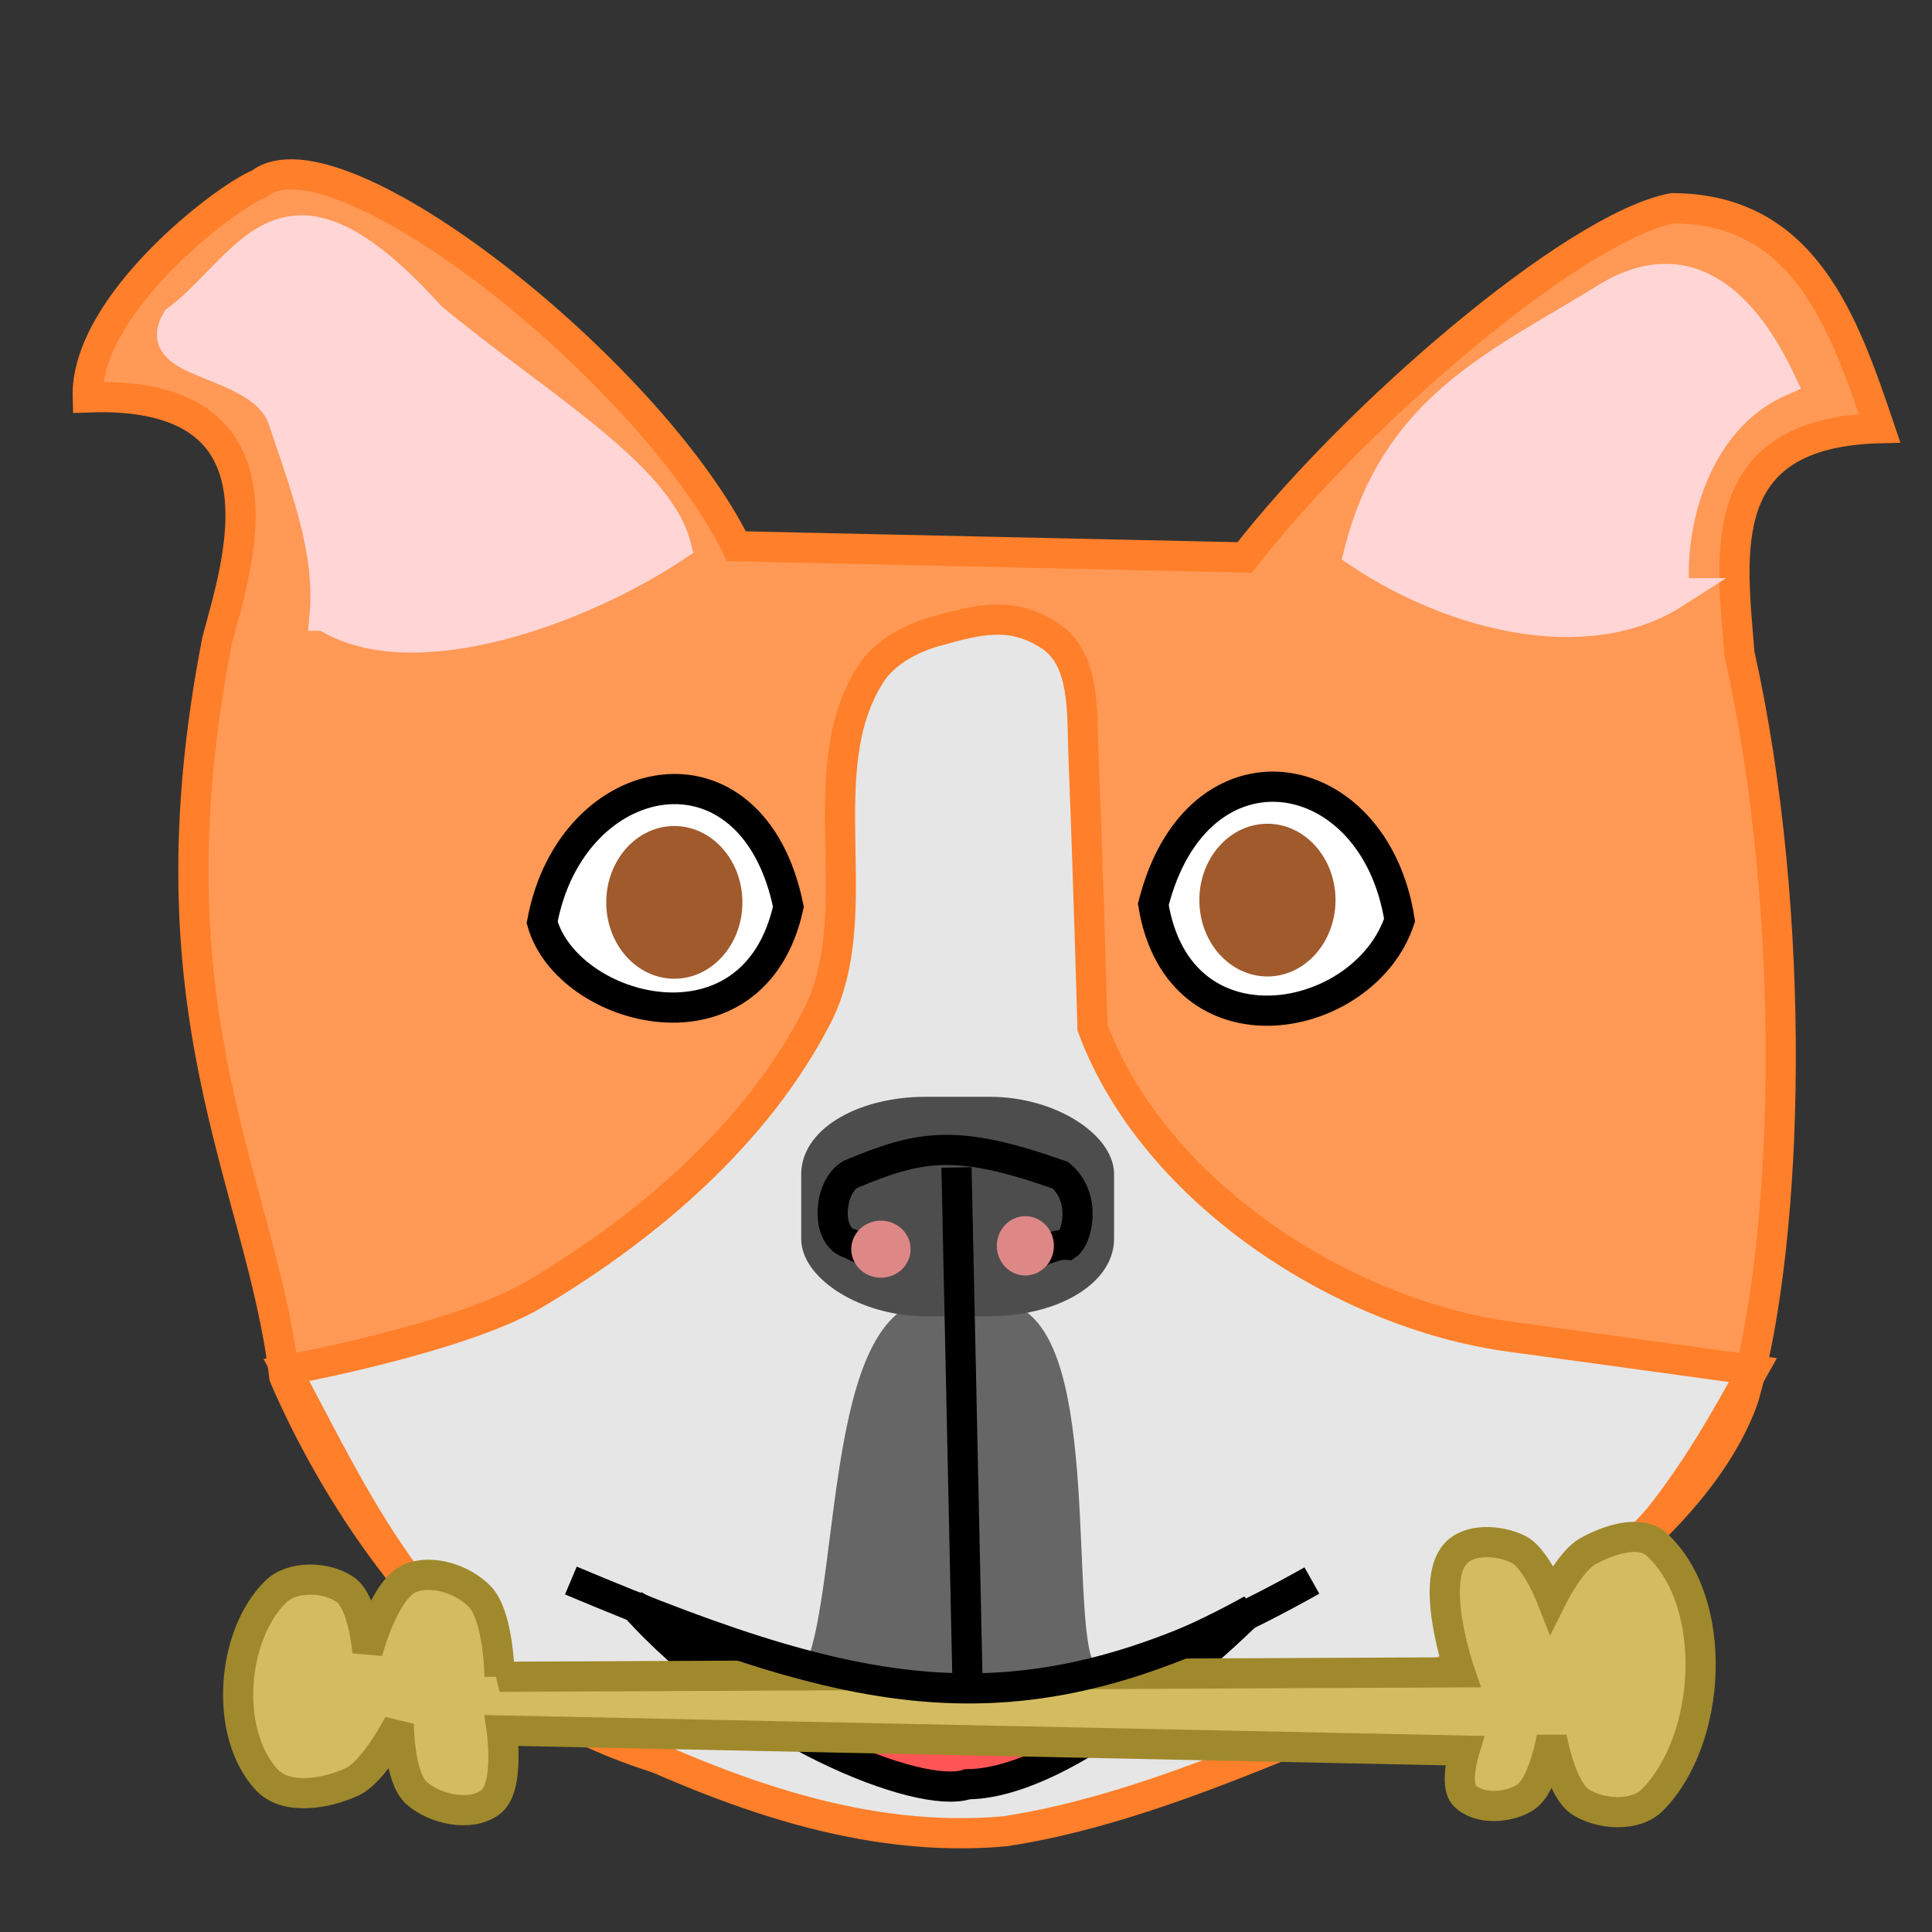 <?xml version="1.0" encoding="UTF-8" standalone="no"?>
<!-- Created with Inkscape (http://www.inkscape.org/) -->

<svg
   xmlns:dc="http://purl.org/dc/elements/1.1/"
   xmlns:cc="http://creativecommons.org/ns#"
   xmlns:rdf="http://www.w3.org/1999/02/22-rdf-syntax-ns#"
   xmlns:svg="http://www.w3.org/2000/svg"
   xmlns="http://www.w3.org/2000/svg"
   xmlns:sodipodi="http://sodipodi.sourceforge.net/DTD/sodipodi-0.dtd"
   xmlns:inkscape="http://www.inkscape.org/namespaces/inkscape"
   width="64"
   height="64"
   id="svg2"
   version="1.1"
   inkscape:version="0.48.2 r9819"
   sodipodi:docname="english.svg"
   inkscape:export-filename="/Developer/Workspace/Flash/BasicGame/src/data/englishbone.png"
   inkscape:export-xdpi="90"
   inkscape:export-ydpi="90">
  <rect width="100%" height="100%" fill="#333333" stroke="none"/>
  <defs
     id="defs4" />
  <sodipodi:namedview
     id="base"
     pagecolor="#ffffff"
     bordercolor="#666666"
     borderopacity="1.0"
     inkscape:pageopacity="0.0"
     inkscape:pageshadow="2"
     inkscape:zoom="13.484375"
     inkscape:cx="25.839181"
     inkscape:cy="31.880903"
     inkscape:document-units="px"
     inkscape:current-layer="g3248"
     showgrid="false"
     inkscape:window-width="1449"
     inkscape:window-height="1097"
     inkscape:window-x="0"
     inkscape:window-y="0"
     inkscape:window-maximized="0" />
  <g
     inkscape:label="Layer 1"
     inkscape:groupmode="layer"
     id="layer1"
     transform="translate(0,-988.362)">
    <path
       style="fill:#ff9955;stroke:#ff7f2a;stroke-width:1px;stroke-linecap:butt;stroke-linejoin:miter;stroke-opacity:1"
       d="m 44.273,57.029 c 6.089,-2.174 12.05,-6.548 13.497,-10.753 1.514,-5.32 1.786,-15.961 -0.148,-24.621 -0.265,-3.325 -0.894,-7.327 4.641,-7.471 C 61.071,10.668 59.775,6.91 55.397,6.897 52.117,7.544 44.864,13.787 41.233,18.466 L 24.399,18.095 C 21.488,12.244 11.148,4.095 8.603,6.081 c -1.148,0.455 -5.787,4.01 -5.697,7.082 6.987,-0.265 4.91,5.663 4.288,8.046 -2.423,12.389 1.444,17.882 2.225,24.399 1.504,3.506 4.79,8.98 9.715,11.569 5.313,2.714 16.342,3.749 25.14,-0.148 z"
       id="path3056"
       inkscape:connector-curvature="0"
       sodipodi:nodetypes="ccccccccccccc"
       inkscape:export-xdpi="90"
       inkscape:export-ydpi="90"
       transform="translate(0,988.362)" />
    <path
       style="fill:#e6e6e6;stroke:#ff7f2a;stroke-width:1px;stroke-linecap:butt;stroke-linejoin:miter;stroke-opacity:1"
       d="m 9.492,45.386 c 2.504,4.737 4.744,9.689 10.308,11.94 4.432,2.135 8.869,3.754 13.497,3.337 4.4,-0.673 8.949,-2.773 13.349,-4.598 2.95,-1.82 6.273,-3.415 8.306,-5.784 1.298,-1.632 2.201,-3.263 3.115,-4.895 l -8.083,-1.112 c -5.481,-0.754 -11.765,-4.767 -13.794,-10.234 0,0 -0.138,-5.026 -0.297,-8.973 -0.057,-1.425 0.082,-3.226 -1.112,-4.005 -1.264,-0.824 -2.33,-0.556 -3.782,-0.148 -0.825,0.232 -1.686,0.689 -2.151,1.409 -2.076,3.217 -0.031,7.941 -1.78,11.346 -1.997,3.887 -5.59,6.959 -9.344,9.196 -2.465,1.469 -8.232,2.521 -8.232,2.521 z"
       id="path3069"
       inkscape:connector-curvature="0"
       transform="translate(0,988.362)"
       sodipodi:nodetypes="ccccccscssssssc" />
    <path
       sodipodi:nodetypes="ccc"
       inkscape:connector-curvature="0"
       id="path3040"
       d="m 26.117,1018.397 c -1.136,5.177 -7.321,3.524 -8.158,0.519 0.959,-5.197 6.964,-6.343 8.158,-0.519 z"
       style="fill:#ffffff;stroke:#000000;stroke-width:1px;stroke-linecap:butt;stroke-linejoin:miter;stroke-opacity:1" />
    <path
       transform="matrix(-0.839,0,0,0.941,58.643,998.61)"
       d="m 45.46,20.876 c 0,1.208 -0.979,2.188 -2.188,2.188 -1.208,0 -2.188,-0.979 -2.188,-2.188 0,-1.208 0.979,-2.188 2.188,-2.188 1.208,0 2.188,0.979 2.188,2.188 z"
       sodipodi:ry="2.1877172"
       sodipodi:rx="2.1877172"
       sodipodi:cy="20.876015"
       sodipodi:cx="43.272305"
       id="path3038"
       style="fill:#a05a2c;stroke:#a05a2c"
       sodipodi:type="arc" />
    <path
       style="fill:#ffffff;stroke:#000000;stroke-width:1px;stroke-linecap:butt;stroke-linejoin:miter;stroke-opacity:1"
       d="m 38.205,1018.323 c 0.853,5.184 6.995,4.016 8.158,0.519 -0.83,-5.294 -6.707,-6.269 -8.158,-0.519 z"
       id="path3007"
       inkscape:connector-curvature="0"
       sodipodi:nodetypes="ccc" />
    <path
       sodipodi:type="arc"
       style="fill:#a05a2c;stroke:#a05a2c"
       id="path3009"
       sodipodi:cx="43.272305"
       sodipodi:cy="20.876015"
       sodipodi:rx="2.1877172"
       sodipodi:ry="2.1877172"
       d="m 45.46,20.876 c 0,1.208 -0.979,2.188 -2.188,2.188 -1.208,0 -2.188,-0.979 -2.188,-2.188 0,-1.208 0.979,-2.188 2.188,-2.188 1.208,0 2.188,0.979 2.188,2.188 z"
       transform="matrix(0.839,0,0,0.941,5.68,998.535)" />
    <path
       style="fill:#ffd5d5;stroke:#ffd5d5;stroke-width:1px;stroke-linecap:butt;stroke-linejoin:miter;stroke-opacity:1"
       d="M 10.753,20.394 C 10.956,18.215 10.074,15.999 9.387,13.924 8.7,11.849 4.872,12.215 5.859,10.605 8.337,8.743 9.342,5.026 14.272,10.498 c 3.28,2.746 7.519,5.188 8.125,7.597 -3.169,2.119 -8.758,4.147 -11.643,2.299 z"
       id="path3034"
       inkscape:connector-curvature="0"
       transform="translate(0,988.362)"
       sodipodi:nodetypes="cscccc" />
    <path
       sodipodi:nodetypes="ccccc"
       inkscape:connector-curvature="0"
       id="path3036"
       d="m 55.472,1008.014 c -0.203,-2.179 0.605,-5.749 3.517,-7.026 -1.093,-2.316 -2.975,-4.564 -5.89,-2.689 -3.474,2.136 -6.873,3.563 -8.083,8.38 3.169,2.119 7.572,3.183 10.457,1.335 z"
       style="fill:#ffd5d5;stroke:#ffd5d5;stroke-width:1px;stroke-linecap:butt;stroke-linejoin:miter;stroke-opacity:1" />
  </g>
  <g
     inkscape:groupmode="layer"
     id="layer5"
     inkscape:label="Bone"
     style="display:inline">
    <path
       transform="translate(0,-988.362)"
       sodipodi:nodetypes="cccc"
       inkscape:connector-curvature="0"
       id="path3052"
       d="m 32.046,1047.468 c 3.723,-0.03 9.418,-5.785 9.418,-5.785 -7.237,4.021 -13.809,3.699 -20.468,-0.148 3.751,4.197 9.493,6.468 11.05,5.933 z"
       style="fill:#ff5555;stroke:#000000;stroke-width:1px;stroke-linecap:butt;stroke-linejoin:miter;stroke-opacity:1;display:inline" />
    <path
       transform="translate(0,-988.362)"
       style="fill:#d3bc5f;stroke:#a0892c;stroke-width:1px;stroke-linecap:butt;stroke-linejoin:miter;stroke-opacity:1;display:inline"
       d="m 16.547,1043.908 31.815,-0.148 c 0,0 -1.024,-2.954 -0.148,-3.931 0.463,-0.517 1.452,-0.451 2.076,-0.148 0.593,0.287 1.112,1.631 1.112,1.631 0,0 0.616,-1.24 1.187,-1.557 0.673,-0.375 1.733,-0.745 2.299,-0.223 2.07,1.913 1.831,6.448 -0.148,8.454 -0.556,0.563 -1.702,0.494 -2.373,0.074 -0.666,-0.417 -0.964,-2.151 -0.964,-2.151 0,0 -0.27,1.616 -0.89,2.002 -0.567,0.353 -1.539,0.407 -2.002,-0.074 -0.343,-0.356 0,-1.483 0,-1.483 l -31.889,-0.667 c 0,0 0.268,1.89 -0.371,2.373 -0.655,0.496 -1.829,0.245 -2.447,-0.297 -0.595,-0.521 -0.593,-2.299 -0.593,-2.299 0,0 -0.807,1.582 -1.557,1.928 -0.853,0.394 -2.179,0.615 -2.818,-0.074 -1.415,-1.523 -1.185,-4.771 0.297,-6.229 0.546,-0.538 1.665,-0.505 2.299,-0.074 0.608,0.414 0.742,2.077 0.742,2.077 0,0 0.541,-2.083 1.409,-2.447 0.73,-0.307 1.741,0.032 2.299,0.593 0.646,0.651 0.667,2.669 0.667,2.669 z"
       id="path3004"
       inkscape:connector-curvature="0"
       sodipodi:nodetypes="ccsscsssscssccsscsssscssc" />
    <path
       transform="translate(0,-988.362)"
       style="fill:#666666;stroke:#666666;stroke-width:1px;stroke-linecap:butt;stroke-linejoin:miter;stroke-opacity:1"
       d="m 32.63,1031.968 c 3.347,-0.548 2.329,9.246 3.041,11.421 -5.587,0.809 -2.793,0.501 -8.38,-0.074 1.027,-3.085 0.664,-11.939 4.079,-11.421 z"
       id="path3045"
       inkscape:connector-curvature="0"
       sodipodi:nodetypes="ccccc" />
    <rect
       transform="translate(0,-988.362)"
       style="fill:#4d4d4d;stroke:#4d4d4d"
       id="rect3013"
       width="9.364"
       height="6.267"
       x="27.041"
       y="1025.195"
       rx="3.615"
       ry="2.058" />
    <path
       transform="translate(0,-988.362)"
       style="fill:none;stroke:#000000;stroke-width:1px;stroke-linecap:butt;stroke-linejoin:miter;stroke-opacity:1"
       d="m 34.429,1029.836 c 0.407,-0.178 0.718,-0.261 0.927,-0.241 0.306,-0.206 0.669,-1.533 -0.222,-2.299 -3.431,-1.216 -4.623,-1.012 -6.952,-0.037 -0.736,0.403 -0.853,2.085 -0.019,2.299 l 1.02,0.501 0,0"
       id="path3037"
       inkscape:connector-curvature="0"
       sodipodi:nodetypes="ccccccc" />
    <path
       transform="translate(0,-988.362)"
       style="fill:none;stroke:#000000;stroke-width:1px;stroke-linecap:butt;stroke-linejoin:miter;stroke-opacity:1"
       d="m 32.056,1044.371 -0.371,-17.335"
       id="path3039"
       inkscape:connector-curvature="0"
       sodipodi:nodetypes="cc" />
    <path
       transform="translate(0,-988.362)"
       style="fill:none;stroke:#000000;stroke-width:1px;stroke-linecap:butt;stroke-linejoin:miter;stroke-opacity:1"
       d="m 18.911,1040.719 c 10.359,4.363 15.391,5.149 24.547,-10e-5"
       id="path3041"
       inkscape:connector-curvature="0"
       sodipodi:nodetypes="cc" />
    <path
       sodipodi:type="arc"
       style="fill:#de8787;stroke:#de8787"
       id="path3003"
       sodipodi:cx="29.404404"
       sodipodi:cy="47.38818"
       sodipodi:rx="0.48203939"
       sodipodi:ry="0.44495943"
       d="m 29.886,47.388 a 0.482,0.445 0 1 1 -0.964,0 0.482,0.445 0 1 1 0.964,0 z"
       transform="translate(-0.222,-6.007)" />
    <path
       sodipodi:type="arc"
       style="fill:#de8787;stroke:#de8787"
       id="path3005"
       sodipodi:cx="34.187717"
       sodipodi:cy="47.276939"
       sodipodi:rx="0.44495943"
       sodipodi:ry="0.48203939"
       d="m 34.633,47.277 a 0.445,0.482 0 1 1 -0.89,0 0.445,0.482 0 1 1 0.89,0 z"
       transform="translate(-0.222,-6.007)" />
  </g>
  <g
     style="display:none"
     inkscape:label="Mouth"
     id="g3248"
     inkscape:groupmode="layer">
    <path
       sodipodi:nodetypes="ccccc"
       inkscape:connector-curvature="0"
       id="path3254"
       d="m 32.63,1031.968 c 3.347,-0.548 2.329,9.246 3.041,11.421 -5.587,0.809 -2.793,0.501 -8.38,-0.074 1.027,-3.085 0.664,-11.939 4.079,-11.421 z"
       style="fill:#666666;stroke:#666666;stroke-width:1px;stroke-linecap:butt;stroke-linejoin:miter;stroke-opacity:1"
       transform="translate(0,-988.362)" />
    <rect
       ry="2.058"
       rx="3.615"
       y="1025.195"
       x="27.041"
       height="6.267"
       width="9.364"
       id="rect3256"
       style="fill:#4d4d4d;stroke:#4d4d4d"
       transform="translate(0,-988.362)" />
    <path
       sodipodi:nodetypes="ccccccc"
       inkscape:connector-curvature="0"
       id="path3258"
       d="m 34.429,1029.836 c 0.407,-0.178 0.718,-0.261 0.927,-0.241 0.306,-0.206 0.669,-1.533 -0.222,-2.299 -3.431,-1.216 -4.623,-1.012 -6.952,-0.037 -0.736,0.403 -0.853,2.085 -0.019,2.299 l 1.02,0.501 0,0"
       style="fill:none;stroke:#000000;stroke-width:1px;stroke-linecap:butt;stroke-linejoin:miter;stroke-opacity:1"
       transform="translate(0,-988.362)" />
    <path
       sodipodi:nodetypes="cc"
       inkscape:connector-curvature="0"
       id="path3260"
       d="m 32.056,1044.371 -0.371,-17.335"
       style="fill:none;stroke:#000000;stroke-width:1px;stroke-linecap:butt;stroke-linejoin:miter;stroke-opacity:1"
       transform="translate(0,-988.362)" />
    <path
       sodipodi:nodetypes="cc"
       inkscape:connector-curvature="0"
       id="path3262"
       d="m 18.911,1040.719 c 10.359,4.363 15.391,5.149 24.547,-10e-5"
       style="fill:none;stroke:#000000;stroke-width:1px;stroke-linecap:butt;stroke-linejoin:miter;stroke-opacity:1"
       transform="translate(0,-988.362)" />
    <path
       transform="translate(-0.222,-6.007)"
       d="m 29.886,47.388 a 0.482,0.445 0 1 1 -0.964,0 0.482,0.445 0 1 1 0.964,0 z"
       sodipodi:ry="0.44495943"
       sodipodi:rx="0.48203939"
       sodipodi:cy="47.38818"
       sodipodi:cx="29.404404"
       id="path3264"
       style="fill:#de8787;stroke:#de8787"
       sodipodi:type="arc" />
    <path
       transform="translate(-0.222,-6.007)"
       d="m 34.633,47.277 a 0.445,0.482 0 1 1 -0.89,0 0.445,0.482 0 1 1 0.89,0 z"
       sodipodi:ry="0.48203939"
       sodipodi:rx="0.44495943"
       sodipodi:cy="47.276939"
       sodipodi:cx="34.187717"
       id="path3266"
       style="fill:#de8787;stroke:#de8787"
       sodipodi:type="arc" />
  </g>
</svg>
